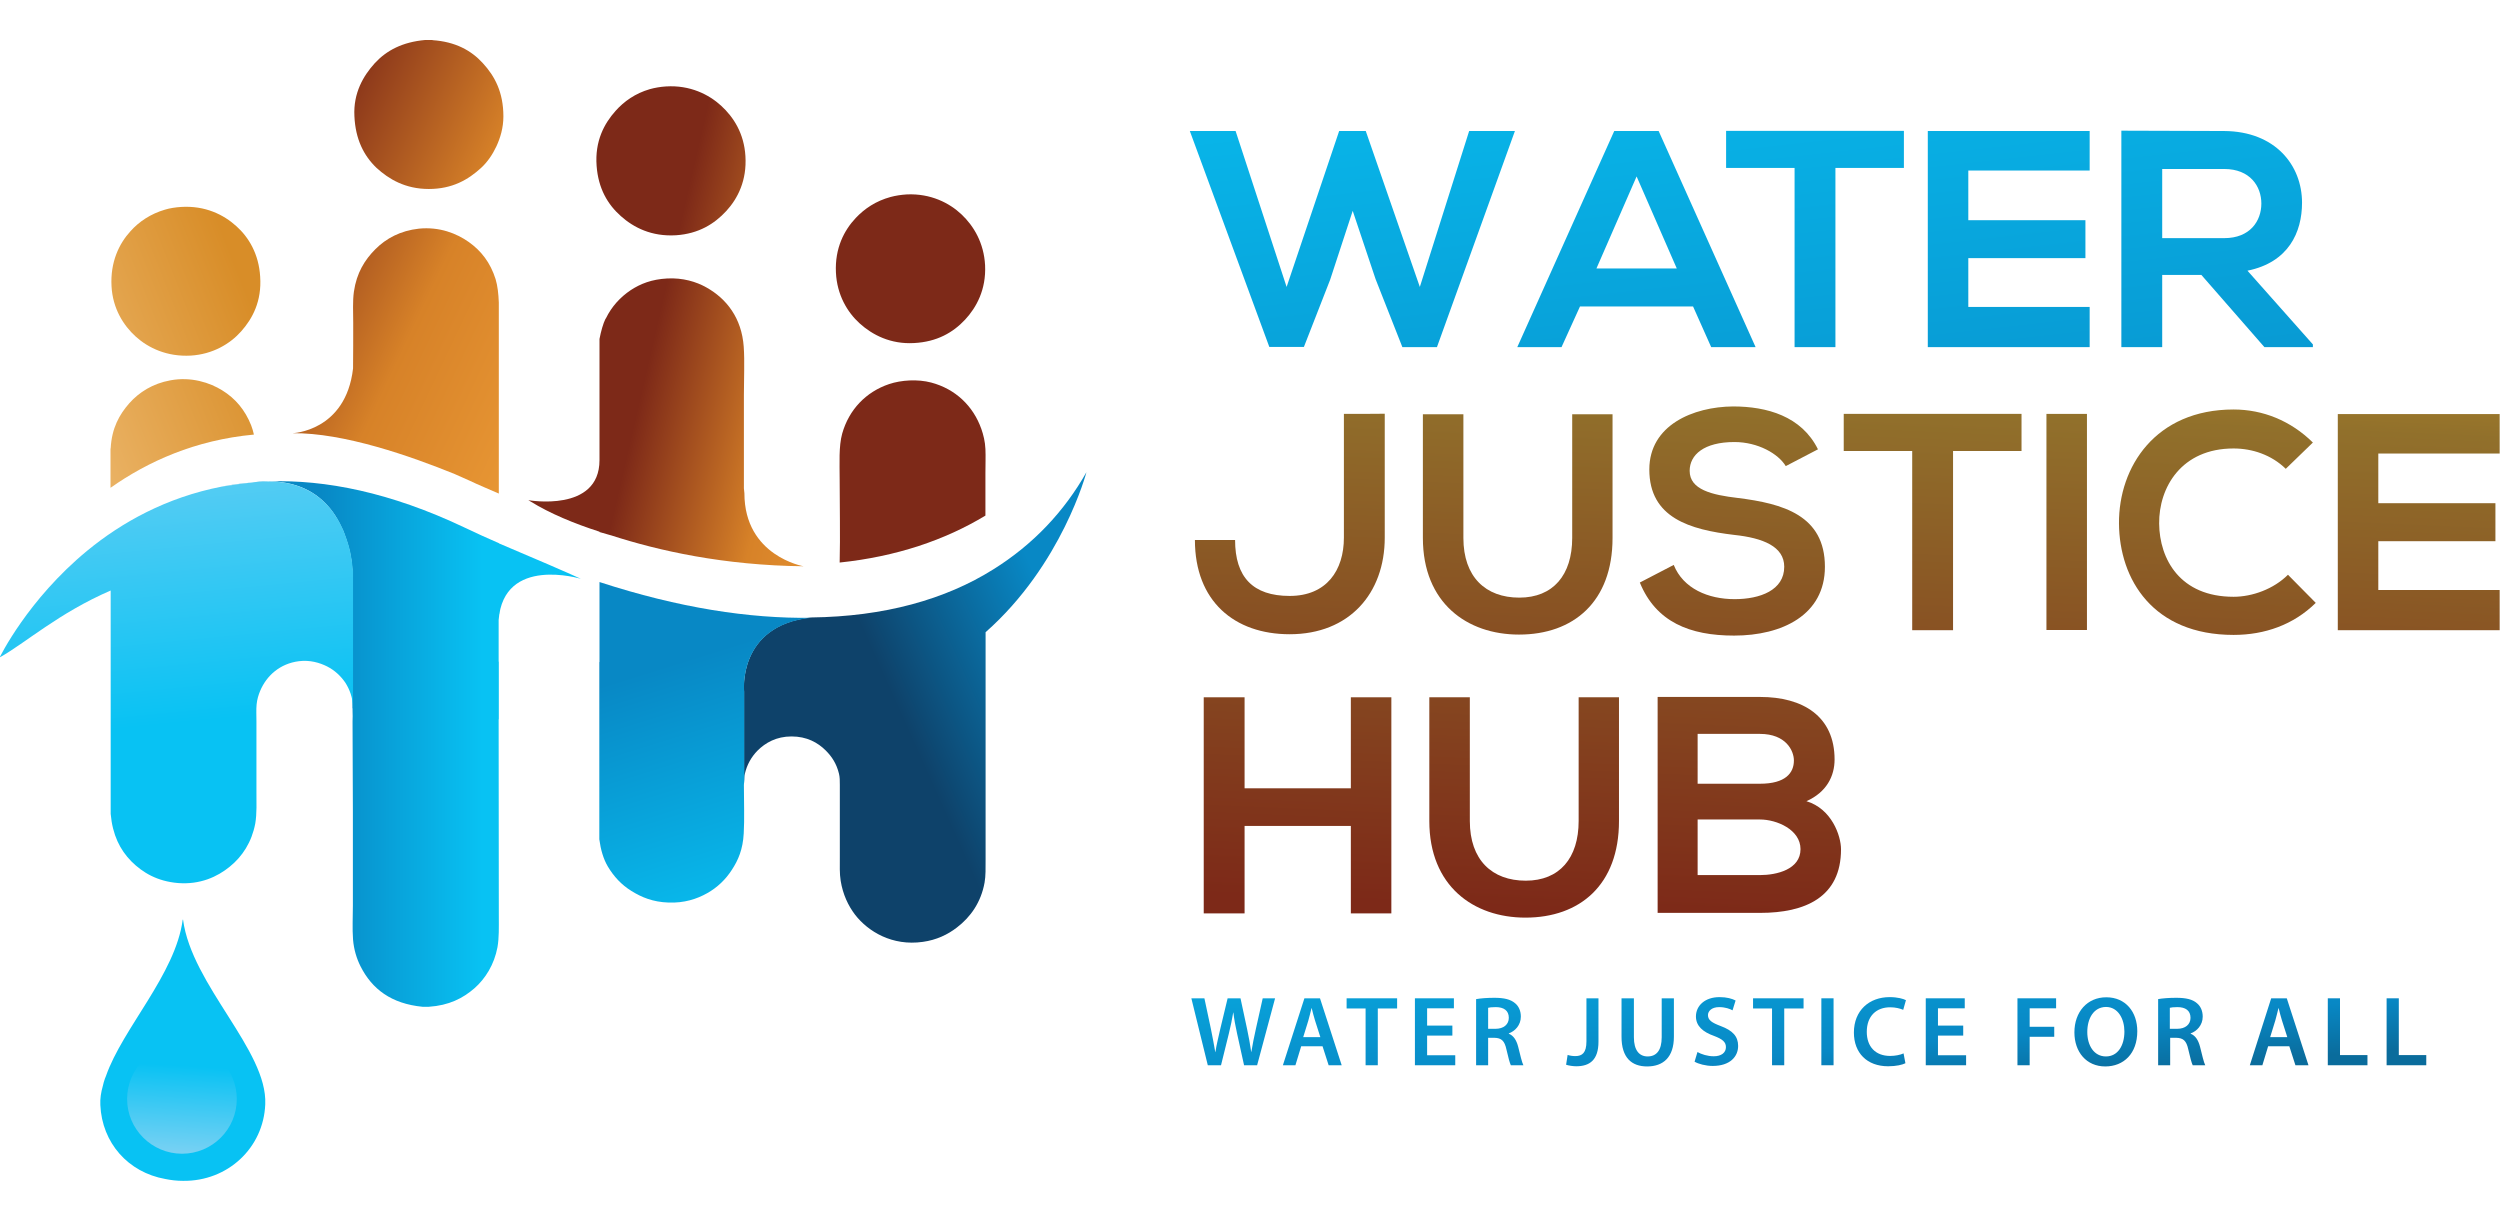 <svg width="1475" height="725" viewBox="0 0 1475 725" fill="none" xmlns="http://www.w3.org/2000/svg">
<g clip-path="url(#clip0_2123_391)">
<path fill-rule="evenodd" clip-rule="evenodd" d="M112.6 209.8C125.5 209 135.7 202.9 142.2 195.6C149 188 154.5 177.7 153.5 163.2C152.7 149.9 146.8 140 139.4 133.4C132 126.7 121.1 121.2 106.8 122.1C103.7 122.3 100.2 122.8 97.3 123.7C88.8 126.2 82 130.8 77 136.4C70.3 143.7 65 154.6 65.8 168.9C66.5 182 72.8 192 80.1 198.6C87.5 205.3 98.6 210.6 112.6 209.8Z" fill="url(#paint0_linear_2123_391)"/>
<path fill-rule="evenodd" clip-rule="evenodd" d="M567.3 126.5C560.1 119.7 549.1 114.1 535.1 114.7C531.8 114.9 528.5 115.4 525.5 116.2C516.7 118.6 510.1 123.1 504.9 128.6C498.1 135.8 492.5 146.4 493.2 160.8C493.8 173.9 499.9 184.2 507.2 190.8C514.7 197.6 525.5 203.2 539.3 202.4C552.8 201.7 562.3 196.2 569.4 188.6C576.1 181.4 581.9 170.8 581.2 156.5C580.5 143.3 574.5 133.3 567.3 126.5Z" fill="url(#paint1_linear_2123_391)"/>
<path fill-rule="evenodd" clip-rule="evenodd" d="M495.4 331.9C528.9 328.4 557.6 318.6 581.4 304.2V279.2C581.4 274.2 581.6 269.4 581.4 264.9C581.2 260.5 580.2 256.5 579 253.1C574.2 239.5 563.7 229.5 549.4 225.7C541.4 223.6 531.8 224.2 524.6 226.6C510.9 231.2 500.9 241.7 496.9 255.8C494.8 263.4 495.4 273.3 495.4 282.8C495.4 299.6 495.8 315.5 495.4 331.9Z" fill="url(#paint2_linear_2123_391)"/>
<path fill-rule="evenodd" clip-rule="evenodd" d="M148.2 251C144.6 241.9 138.9 235.1 131.1 230.3C123.9 225.8 112.8 222.1 100.5 224.4C90.1 226.3 82.1 231.4 76.3 237.9C70.5 244.5 65.9 252.5 65.3 264.6H65.2V287.8C87.2 272.3 115.2 259.6 149.8 256.4C149.4 254.6 148.9 252.8 148.2 251Z" fill="url(#paint3_linear_2123_391)"/>
<path d="M108 542.6H107.8C103.6 574.8 72.3 606.7 62.5 634.9C62.3 635.4 62.1 635.9 61.9 636.4C61.4 637.8 61 639.2 60.7 640.6C59.6 644.4 59 648.2 59.2 652C60.2 674.3 75.6 691.7 97.5 695.6C100.9 696.3 104.4 696.7 107.9 696.7H108.1C134.3 697 155.5 677.3 156.5 651.5C157.9 619.7 113.1 581.3 108 542.6Z" fill="url(#paint4_linear_2123_391)"/>
<path d="M294.5 331.4C294.5 331.4 294.4 331.4 294.4 331.3V362.3H294.5V331.4Z" fill="url(#paint5_linear_2123_391)"/>
<path d="M439.4 456.8C440.7 451 443.4 446.5 446.9 442.9C451.6 438.2 458.1 434.5 467 434.5C476 434.5 482.5 438.1 487.2 442.8C490.9 446.5 493.6 450.7 495 456.5C495.5 458.5 495.5 460.6 495.5 463.1V467.2C495.9 464.6 496.2 462 496.3 459.8C496.1 462 495.8 464.6 495.5 467.2V505.9C495.5 510.7 495.3 515.4 496 519.7C497.3 527.7 500.4 534.3 504.5 539.7C512.2 549.6 526.4 558.3 544.5 555.7C552.5 554.6 559.2 551.4 564.6 547.2C572.6 541.1 578.8 532.4 580.9 520.7C581.6 516.8 581.5 512.1 581.5 507V373C626.7 333.1 641 278.6 641 278.6C627.9 301.8 609.5 321.3 586.1 335.9C557.8 353.7 521.7 363.8 478.6 364.3C434.9 369 439 408 439 408V461.1C439 460.8 439.1 460.4 439.1 460.1C439.2 459.1 439.1 457.9 439.4 456.8Z" fill="url(#paint6_linear_2123_391)"/>
<path d="M148.7 284.7C142.5 285.2 136.5 286 130.7 287.1C136.8 286.1 142.8 285.3 148.7 284.7Z" fill="url(#paint7_linear_2123_391)"/>
<path d="M148.7 284.7C152.1 284.4 155.5 284.2 159 284C156.4 284 153.6 284.1 150.7 284.4C150.1 284.5 149.4 284.6 148.7 284.7Z" fill="url(#paint8_linear_2123_391)"/>
<path d="M294.4 320.6V320.5C287.7 317.6 281.1 314.6 274.2 311.3C230 290.3 191.8 283 159 284C177.6 284.2 189.1 292.2 196.2 301.9C197.4 303.5 198.4 305.1 199.3 306.8C199.8 307.7 200.3 308.5 200.7 309.4C201.2 310.4 201.7 311.5 202.2 312.5C202.6 313.4 203 314.3 203.3 315.3C203.7 316.3 204 317.2 204.3 318.1C204.6 319 204.9 320 205.2 320.9C205.5 321.8 205.7 322.6 205.9 323.4C206.1 324.3 206.3 325.1 206.5 325.9C206.7 326.7 206.8 327.4 206.9 328.1C207 328.8 207.2 329.6 207.3 330.3C207.4 330.9 207.5 331.5 207.5 332C207.6 332.6 207.7 333.2 207.7 333.7C207.8 334.3 207.8 334.7 207.8 335.1C207.8 335.3 207.9 335.7 207.9 335.9C207.9 336.4 207.9 336.7 207.9 336.7V337.5V417.6C207.9 417.8 208 418 208 418.2C208 418.6 208 419.1 208 419.5C208.1 421.5 208.1 423.6 208 425.6C208 443.1 208.2 460.8 208.2 478.5V534.3C208.2 541.1 207.8 547.9 208.3 554.4C208.8 560.3 210.4 565.5 212.7 570.1C219.5 583.6 230.9 592.2 249.3 594H253C264.9 593.2 273.1 589 279.9 583.1C286.3 577.5 291.6 569.1 293.5 558.9C294.5 553.3 294.3 547.1 294.3 540.8C294.3 487.2 294.2 478.2 294.2 424.4H294.3V390.4H294.2V365.8C297.1 327.6 342.7 341.5 342.7 341.5C335.4 338.1 315 329.3 294.4 320.6Z" fill="url(#paint9_linear_2123_391)"/>
<path d="M398.9 138.8C412.2 137.9 421.5 132.1 428.5 124.5C435.4 117 440.7 106.3 439.8 92.1C439 78.7 432.8 69.1 425.5 62.4C418.3 55.8 407.2 50.1 392.9 51C389.7 51.2 386.2 51.8 383.4 52.6C374.8 55.1 368.2 59.8 363.2 65.4C356.5 72.9 350.9 83.2 352 97.9C353 111.2 358.5 120.6 366.3 127.5C373.8 134.2 384.4 139.7 398.9 138.8Z" fill="url(#paint10_linear_2123_391)"/>
<path d="M478.6 364.5C442.1 365 400.6 358.7 353.7 343.4V390.6H353.6V495.2C354.4 501.3 356 506.8 358.6 511.2C362.1 517.1 366.7 522.1 372.6 525.7C378.5 529.4 385.3 532.2 394.3 532.5C403.6 532.9 411.2 530.4 417.2 527C423.3 523.6 428.2 518.8 431.8 513.2C435.6 507.4 438.3 501.1 438.8 491.7C439.3 482.9 438.9 473.6 438.9 463.3C438.9 462.5 439 461.9 439.1 461.3V408.2C439 408.1 435 369.1 478.6 364.5Z" fill="url(#paint11_linear_2123_391)"/>
<path d="M312.9 295.8C324.5 303 338.8 308.9 353.7 313.7V313.9C355.7 314.5 357.6 315 359.6 315.6C360 315.7 360.3 315.8 360.7 315.9C388.5 324.9 427 333.6 474.1 334.1C474.1 334.1 439.2 328.1 439.2 291C439.2 289.9 438.9 289.2 438.9 288.1V233C438.9 223 439.4 213.3 438.8 204.6C437.6 187.6 428.6 176.2 416.8 169.6C410.8 166.2 402.8 163.8 393.6 164.3C384.5 164.8 377.9 167.4 372.1 171.2C366 175.3 360.9 180.8 357.5 187.8C357.4 187.9 357.3 188 357.2 188.2C355.9 190.8 354.6 195.3 353.7 200V271.5C353.7 302.6 311.7 295.1 311.7 295.1C311.7 295.1 312.2 295.4 312.9 295.8Z" fill="url(#paint12_linear_2123_391)"/>
<path d="M253 111.5C266.9 111.5 276.3 106 283.9 99C287.6 95.6 290.6 91.2 292.9 86.3C295.2 81.3 297 75.4 297 68.7C297 54.4 291.9 44.9 284.9 37.3C278 29.7 268.6 24.6 255.2 23.7V23.6H250.8C237.5 24.8 228.1 29.7 221.1 37.3C214.4 44.7 208.4 54.8 209.1 68.5C209.7 82.1 214.6 91.8 222.1 99C229.4 105.7 239.1 111.5 253 111.5Z" fill="url(#paint13_linear_2123_391)"/>
<path d="M276.6 142.8C269.4 137.7 259.3 133.7 247.2 134.9C236.2 136.1 227.8 140.7 221.5 147C215.2 153.3 210.4 161 208.8 172.1C208 177.9 208.4 184.1 208.4 190.6C208.4 199.4 208.4 208.5 208.3 217.4C204 254.6 172.5 255.6 172.5 255.6C202.7 255.2 242.5 269.2 268.3 279.7C271 280.9 273.6 282 276.4 283.3C282.5 286.2 288.4 288.6 294.3 291.2V178.5C294.1 173.4 293.6 168.7 292.4 164.7C289.3 154.9 283.9 148 276.6 142.8Z" fill="url(#paint14_linear_2123_391)"/>
<path d="M208.1 335.9C208.1 335.7 208.1 335.4 208 335.1C208 334.7 207.9 334.3 207.9 333.7C207.8 333.2 207.8 332.6 207.7 332C207.6 331.4 207.6 330.9 207.5 330.3C207.4 329.6 207.3 328.9 207.1 328.1C207 327.4 206.8 326.7 206.7 325.9C206.5 325.1 206.3 324.2 206.1 323.4C205.9 322.6 205.7 321.7 205.4 320.9C205.1 320 204.8 319.1 204.5 318.1C204.2 317.2 203.8 316.2 203.5 315.3C203.1 314.4 202.8 313.5 202.4 312.5C201.9 311.5 201.4 310.4 200.9 309.4C200.5 308.5 200 307.7 199.5 306.8C199.2 306.4 199.1 305.9 198.8 305.5C198.8 305.5 198.7 305.5 198.7 305.6C197.9 304.4 197.3 303.2 196.4 302C188.2 290.9 174.4 282.1 150.9 284.4C144.4 285.1 137.7 286 130.8 287.1C98 293.5 71.7 308.3 51.6 324.8C16.2 353.9 -0.2 387.9 -0.2 387.9C15 379.4 34.6 361.7 65.3 348.4V480.2C66.4 492.6 70.8 501.4 77.5 508.2C84.2 514.9 92.9 520 105.1 521C118.1 522 128.3 517.3 135.6 511.3C143 505.3 148.5 496.9 150.6 485.9C151.6 480.1 151.3 473.3 151.3 466.4V425.6C151.3 422 151.1 418.7 151.4 415.6C151.7 412.6 152.5 410 153.5 407.6C157.3 398.6 165.2 391.5 176.4 390.1C182.9 389.3 188.6 391 193 393.2C197.5 395.5 201 398.8 203.7 402.7C206.2 406.6 208.1 411.4 208.3 417.2C208 411 207.2 405.3 206.2 399.8C207.2 405.2 208 411 208.3 417.2C208.3 417.2 208.3 417.4 208.3 417.5V337.4V336.6C208.1 336.7 208.1 336.4 208.1 335.9Z" fill="url(#paint15_linear_2123_391)"/>
<path d="M847.8 204.8H827.4L811.6 164.7L798.1 124.4L784.8 165L769.3 204.7H748.9L702 77.3H729L759.1 169.3L790.1 77.3H805.8L837.7 169.3L866.8 77.3H893.8L847.8 204.8Z" fill="url(#paint16_linear_2123_391)"/>
<path d="M998.9 180.8H932.2L921.3 204.8H895.2L952.4 77.3H978.6L1035.8 204.8H1009.6L998.9 180.8ZM965.6 104.1L941.9 158.4H989.3L965.6 104.1Z" fill="url(#paint17_linear_2123_391)"/>
<path d="M1058.8 99.1H1018.4V77.2C1055.2 77.2 1086.3 77.2 1123.3 77.2V99.1H1082.9V204.8H1058.8V99.1Z" fill="url(#paint18_linear_2123_391)"/>
<path d="M1232.9 204.8H1137.4C1137.4 162.4 1137.4 119.7 1137.4 77.3H1232.9V100.6H1161.3V129.9H1230.4V152.3H1161.3V181.1H1232.9V204.8Z" fill="url(#paint19_linear_2123_391)"/>
<path d="M1364.6 204.8H1336L1298.8 162.2H1275.7V204.8H1251.6V77.1C1271.8 77.1 1292.1 77.3 1312.3 77.3C1342.4 77.5 1358.2 97.5 1358.2 119.6C1358.2 137.1 1350.2 154.8 1326 159.7L1364.6 203.2V204.8ZM1275.7 99.7V140.5H1312.3C1327.6 140.5 1334.2 130.3 1334.2 120.1C1334.2 109.9 1327.5 99.7 1312.3 99.7H1275.7Z" fill="url(#paint20_linear_2123_391)"/>
<path d="M951.4 244.4V317.4C951.4 355.1 928.3 374.4 896.2 374.4C865.6 374.4 839.5 355.8 839.5 317.4V244.4H863.4V317.4C863.4 340.4 876.5 352.6 896.4 352.6C916.3 352.6 927.6 339.3 927.6 317.4V244.4H951.4Z" fill="url(#paint21_linear_2123_391)"/>
<path d="M1053.6 275C1049.2 267.7 1037.2 260.8 1023.3 260.8C1005.4 260.8 996.9 268.3 996.9 277.8C996.9 288.9 1010 292 1025.3 293.8C1051.9 297.1 1076.7 304 1076.7 334.4C1076.7 362.8 1051.5 375 1023.1 375C997 375 977 367 967.5 343.7L987.5 333.3C993.1 347.3 1007.9 353.5 1023.4 353.5C1038.5 353.5 1052.7 348.2 1052.7 334.4C1052.7 322.4 1040.1 317.4 1023.2 315.6C997.1 312.5 973.1 305.6 973.1 277C973.1 250.8 999 240 1022.5 239.8C1042.4 239.8 1062.9 245.5 1072.6 265.1L1053.6 275Z" fill="url(#paint22_linear_2123_391)"/>
<path d="M1128.2 266.1H1087.8V244.2C1124.6 244.2 1155.8 244.2 1192.7 244.2V266.1H1152.3V371.8H1128.2V266.1Z" fill="url(#paint23_linear_2123_391)"/>
<path d="M1207.4 371.8V244.2H1231.3V371.7H1207.4V371.8Z" fill="url(#paint24_linear_2123_391)"/>
<path d="M1366.3 355.7C1353.2 368.6 1336.2 374.6 1317.8 374.6C1270.4 374.6 1250.4 342 1250.2 308.8C1250 275.5 1271.7 241.6 1317.8 241.6C1335.1 241.6 1351.5 248.2 1364.6 261.1L1348.6 276.6C1340.2 268.4 1328.9 264.6 1317.8 264.6C1287 264.6 1273.7 287.6 1273.9 308.9C1274.1 330 1286.3 352.1 1317.8 352.1C1328.9 352.1 1341.5 347.5 1349.9 339.1L1366.3 355.7Z" fill="url(#paint25_linear_2123_391)"/>
<path d="M1474.8 371.8H1379.3C1379.3 329.4 1379.3 286.7 1379.3 244.3H1474.8V267.6H1403.2V296.9H1472.3V319.3H1403.2V348.1H1474.8V371.8Z" fill="url(#paint26_linear_2123_391)"/>
<path d="M797 538.9V487.3H734.3V538.9H710.2V411.4H734.3V465.1H797V411.4H820.9V538.9H797Z" fill="url(#paint27_linear_2123_391)"/>
<path d="M955.2 411.4V484.4C955.2 522.1 932.1 541.4 900 541.4C869.4 541.4 843.3 522.8 843.3 484.4V411.4H867.2V484.4C867.2 507.4 880.3 519.6 900.2 519.6C920.1 519.6 931.4 506.3 931.4 484.4V411.4H955.2Z" fill="url(#paint28_linear_2123_391)"/>
<path d="M1082.4 448.1C1082.4 457.9 1077.7 467.4 1065.8 472.7C1080.7 477.2 1086.2 493.1 1086.2 501.1C1086.2 529.5 1064.9 538.6 1038.5 538.6C1018.3 538.6 998.2 538.6 978 538.6V411.2C998 411.2 1018.3 411.2 1038.5 411.2C1063.6 411.2 1082.4 422.5 1082.4 448.1ZM1001.6 462.4H1038.4C1053.5 462.4 1058.4 456 1058.4 448.7C1058.4 442.9 1053.7 433 1038.4 433H1001.6V462.4ZM1001.6 516.3H1038.4C1048.2 516.3 1062.3 513 1062.3 501C1062.3 489.5 1048.3 483.5 1038.4 483.5H1001.6V516.3Z" fill="url(#paint29_linear_2123_391)"/>
<path d="M792.9 244.2V266.6V317.2C792.9 336.5 782.7 351.6 760.9 351.6C739.2 351.6 728.7 340.5 728.7 318.6H705C705 354.7 728.3 374.2 760.9 374.2C796.1 374.2 817 350.1 817 317.2V244.1C808.9 244.2 800.9 244.2 792.9 244.2Z" fill="url(#paint30_linear_2123_391)"/>
<path d="M712.6 628.5L702.9 589H710.6L714.4 606.9C715.4 611.7 716.3 616.7 717 620.7H717.1C717.7 616.5 718.9 611.9 720 606.9L724.3 589H731.9L735.8 607.2C736.8 611.9 737.6 616.3 738.2 620.6H738.3C739 616.3 739.9 611.8 741 606.9L745 589H752.3L741.7 628.5H734L729.9 609.9C728.9 605.4 728.2 601.6 727.7 597.4H727.6C726.9 601.6 726.1 605.4 725 609.9L720.4 628.5H712.6Z" fill="url(#paint31_linear_2123_391)"/>
<path d="M767.7 617.3L764.3 628.5H756.9L769.6 589H778.8L791.6 628.5H783.9L780.3 617.3H767.7ZM779 611.9L775.9 602.2C775.1 599.8 774.5 597.1 773.9 594.8H773.8C773.2 597.1 772.6 599.8 771.9 602.2L768.9 611.9H779Z" fill="url(#paint32_linear_2123_391)"/>
<path d="M805.7 595H794.5V589H824.3V595H812.9V628.5H805.7V595Z" fill="url(#paint33_linear_2123_391)"/>
<path d="M856.9 611H842V622.6H858.6V628.5H834.8V589H857.8V594.9H842V605.1H856.9V611Z" fill="url(#paint34_linear_2123_391)"/>
<path d="M870.8 589.5C873.5 589 877.5 588.7 881.7 588.7C887.4 588.7 891.2 589.6 893.9 591.9C896.1 593.7 897.3 596.5 897.3 599.8C897.3 604.9 893.8 608.4 890.2 609.7V609.9C893 611 894.7 613.7 895.7 617.5C896.9 622.4 898 627 898.8 628.5H891.4C890.8 627.3 889.9 624.1 888.8 619.2C887.7 614 885.8 612.4 881.7 612.3H878V628.5H870.9V589.5H870.8ZM878 607H882.3C887.2 607 890.2 604.4 890.2 600.5C890.2 596.2 887.2 594.2 882.5 594.2C880.2 594.2 878.7 594.4 878 594.6V607Z" fill="url(#paint35_linear_2123_391)"/>
<path d="M935.9 589H943.1V614.6C943.1 625.5 937.8 629.1 930 629.1C928 629.1 925.5 628.7 924 628.2L924.9 622.4C926.1 622.8 927.7 623.1 929.4 623.1C933.5 623.1 936 621.2 936 614.4V589H935.9Z" fill="url(#paint36_linear_2123_391)"/>
<path d="M964 589V612C964 619.7 967.2 623.3 972.1 623.3C977.3 623.3 980.4 619.7 980.4 612V589H987.6V611.6C987.6 623.8 981.3 629.2 971.8 629.2C962.7 629.2 956.7 624.1 956.7 611.7V589H964Z" fill="url(#paint37_linear_2123_391)"/>
<path d="M1001.5 620.7C1003.8 622 1007.4 623.2 1011.1 623.2C1015.7 623.2 1018.3 621 1018.3 617.8C1018.3 614.8 1016.3 613.1 1011.3 611.2C1004.8 608.9 1000.6 605.4 1000.6 599.7C1000.6 593.3 1006 588.3 1014.5 588.3C1018.8 588.3 1021.9 589.2 1024 590.3L1022.2 596.1C1020.8 595.3 1018 594.2 1014.3 594.2C1009.7 594.2 1007.7 596.7 1007.7 598.9C1007.7 601.9 1010 603.4 1015.3 605.4C1022.2 608 1025.5 611.4 1025.5 617.1C1025.5 623.4 1020.7 628.9 1010.5 628.9C1006.3 628.9 1002 627.7 999.8 626.4L1001.5 620.7Z" fill="url(#paint38_linear_2123_391)"/>
<path d="M1045.5 595H1034.3V589H1064.1V595H1052.7V628.5H1045.5V595Z" fill="url(#paint39_linear_2123_391)"/>
<path d="M1081.8 589V628.5H1074.6V589H1081.8Z" fill="url(#paint40_linear_2123_391)"/>
<path d="M1124.2 627.3C1122.5 628.2 1118.8 629.1 1114 629.1C1101.5 629.1 1093.8 621.2 1093.8 609.2C1093.8 596.2 1102.8 588.3 1114.9 588.3C1119.6 588.3 1123 589.3 1124.5 590.1L1122.9 595.8C1121 595 1118.4 594.3 1115.2 594.3C1107.2 594.3 1101.4 599.3 1101.4 608.8C1101.4 617.5 1106.5 623 1115.2 623C1118.1 623 1121.2 622.4 1123.1 621.5L1124.2 627.3Z" fill="url(#paint41_linear_2123_391)"/>
<path d="M1158.3 611H1143.4V622.6H1160V628.5H1136.2V589H1159.2V594.9H1143.4V605.1H1158.3V611Z" fill="url(#paint42_linear_2123_391)"/>
<path d="M1190.3 589H1213.1V594.9H1197.5V605.8H1212V611.7H1197.5V628.5H1190.3V589Z" fill="url(#paint43_linear_2123_391)"/>
<path d="M1261 608.4C1261 621.6 1253 629.2 1242.1 629.2C1231 629.2 1223.9 620.7 1223.9 609.1C1223.9 597 1231.5 588.4 1242.7 588.4C1254.2 588.4 1261 597.1 1261 608.4ZM1231.5 608.9C1231.5 616.9 1235.5 623.3 1242.5 623.3C1249.5 623.3 1253.4 616.9 1253.4 608.6C1253.4 601.2 1249.7 594.1 1242.5 594.1C1235.3 594.2 1231.5 600.8 1231.5 608.9Z" fill="url(#paint44_linear_2123_391)"/>
<path d="M1273.1 589.5C1275.8 589 1279.8 588.7 1284 588.7C1289.7 588.7 1293.6 589.6 1296.2 591.9C1298.4 593.7 1299.6 596.5 1299.6 599.8C1299.6 604.9 1296.1 608.4 1292.5 609.7V609.9C1295.3 611 1297 613.7 1298 617.5C1299.2 622.4 1300.3 627 1301.1 628.5H1293.7C1293.1 627.3 1292.2 624.1 1291.1 619.2C1290 614 1288.1 612.4 1284 612.3H1280.4V628.5H1273.3V589.5H1273.1ZM1280.2 607H1284.5C1289.4 607 1292.4 604.4 1292.4 600.5C1292.4 596.2 1289.4 594.2 1284.7 594.2C1282.4 594.2 1280.9 594.4 1280.2 594.6V607Z" fill="url(#paint45_linear_2123_391)"/>
<path d="M1338.2 617.3L1334.8 628.5H1327.4L1340 589H1349.2L1362 628.5H1354.3L1350.7 617.3H1338.2ZM1349.5 611.9L1346.4 602.2C1345.6 599.8 1345 597.1 1344.4 594.8H1344.3C1343.7 597.1 1343.1 599.8 1342.4 602.2L1339.4 611.9H1349.5Z" fill="url(#paint46_linear_2123_391)"/>
<path d="M1373.4 589H1380.6V622.5H1396.8V628.5H1373.4V589Z" fill="url(#paint47_linear_2123_391)"/>
<path d="M1408.1 589H1415.3V622.5H1431.5V628.5H1408.1V589Z" fill="url(#paint48_linear_2123_391)"/>
<path d="M139.7 648.4C139.7 666.3 125.2 680.7 107.4 680.7C89.6 680.7 75 666.2 75 648.4C75 630.6 89.5 616.1 107.3 616.1C125.1 616.1 139.7 630.5 139.7 648.4Z" fill="url(#paint49_linear_2123_391)"/>
</g>
<defs>
<linearGradient id="paint0_linear_2123_391" x1="-101.431" y1="249.412" x2="138.569" y2="154.412" gradientUnits="userSpaceOnUse">
<stop stop-color="#FFDEAB"/>
<stop offset="1" stop-color="#D88D28"/>
</linearGradient>
<linearGradient id="paint1_linear_2123_391" x1="-221.345" y1="555.779" x2="308.655" y2="278.278" gradientUnits="userSpaceOnUse">
<stop stop-color="#FBAE42"/>
<stop offset="0.628" stop-color="#D78228"/>
<stop offset="0.983" stop-color="#7D2918"/>
</linearGradient>
<linearGradient id="paint2_linear_2123_391" x1="-174.101" y1="646.011" x2="355.899" y2="368.51" gradientUnits="userSpaceOnUse">
<stop stop-color="#FBAE42"/>
<stop offset="0.628" stop-color="#D78228"/>
<stop offset="0.983" stop-color="#7D2918"/>
</linearGradient>
<linearGradient id="paint3_linear_2123_391" x1="-73.949" y1="318.842" x2="166.052" y2="223.842" gradientUnits="userSpaceOnUse">
<stop stop-color="#FFDEAB"/>
<stop offset="1" stop-color="#D88D28"/>
</linearGradient>
<linearGradient id="paint4_linear_2123_391" x1="55.481" y1="112.782" x2="86.231" y2="428.532" gradientUnits="userSpaceOnUse">
<stop stop-color="#B5D9F3"/>
<stop offset="1" stop-color="#08C2F3"/>
</linearGradient>
<linearGradient id="paint5_linear_2123_391" x1="129.049" y1="29.032" x2="225.042" y2="213.531" gradientUnits="userSpaceOnUse">
<stop stop-color="#B5D9F3"/>
<stop offset="1" stop-color="#08C2F3"/>
</linearGradient>
<linearGradient id="paint6_linear_2123_391" x1="637.073" y1="398.214" x2="540.406" y2="441.547" gradientUnits="userSpaceOnUse">
<stop stop-color="#0888C5"/>
<stop offset="1" stop-color="#0E426A"/>
</linearGradient>
<linearGradient id="paint7_linear_2123_391" x1="103.212" y1="82.585" x2="173.663" y2="475.309" gradientUnits="userSpaceOnUse">
<stop stop-color="#08C2F3"/>
<stop offset="0.809" stop-color="#0888C5"/>
<stop offset="0.972" stop-color="#0A6C9C"/>
</linearGradient>
<linearGradient id="paint8_linear_2123_391" x1="117.155" y1="79.839" x2="187.688" y2="473.02" gradientUnits="userSpaceOnUse">
<stop stop-color="#08C2F3"/>
<stop offset="0.809" stop-color="#0888C5"/>
<stop offset="0.972" stop-color="#0A6C9C"/>
</linearGradient>
<linearGradient id="paint9_linear_2123_391" x1="284.488" y1="439.007" x2="166.988" y2="439.007" gradientUnits="userSpaceOnUse">
<stop stop-color="#08C2F3"/>
<stop offset="0.809" stop-color="#0888C5"/>
</linearGradient>
<linearGradient id="paint10_linear_2123_391" x1="632.771" y1="149.604" x2="405.271" y2="97.104" gradientUnits="userSpaceOnUse">
<stop stop-color="#FBAE42"/>
<stop offset="0.628" stop-color="#D78228"/>
<stop offset="0.983" stop-color="#7D2918"/>
</linearGradient>
<linearGradient id="paint11_linear_2123_391" x1="453.587" y1="551.106" x2="391.087" y2="351.105" gradientUnits="userSpaceOnUse">
<stop stop-color="#08C2F3"/>
<stop offset="0.809" stop-color="#0888C5"/>
</linearGradient>
<linearGradient id="paint12_linear_2123_391" x1="600.072" y1="291.302" x2="372.572" y2="238.802" gradientUnits="userSpaceOnUse">
<stop stop-color="#FBAE42"/>
<stop offset="0.628" stop-color="#D78228"/>
<stop offset="0.983" stop-color="#7D2918"/>
</linearGradient>
<linearGradient id="paint13_linear_2123_391" x1="470.361" y1="170.312" x2="190.361" y2="37.812" gradientUnits="userSpaceOnUse">
<stop stop-color="#FBAE42"/>
<stop offset="0.628" stop-color="#D78228"/>
<stop offset="0.983" stop-color="#7D2918"/>
</linearGradient>
<linearGradient id="paint14_linear_2123_391" x1="414.394" y1="288.584" x2="134.393" y2="156.083" gradientUnits="userSpaceOnUse">
<stop stop-color="#FBAE42"/>
<stop offset="0.628" stop-color="#D78228"/>
<stop offset="0.983" stop-color="#7D2918"/>
</linearGradient>
<linearGradient id="paint15_linear_2123_391" x1="79.426" y1="110.449" x2="110.176" y2="426.201" gradientUnits="userSpaceOnUse">
<stop stop-color="#B5D9F3"/>
<stop offset="1" stop-color="#08C2F3"/>
</linearGradient>
<linearGradient id="paint16_linear_2123_391" x1="785.548" y1="-33.639" x2="845.548" y2="506.36" gradientUnits="userSpaceOnUse">
<stop stop-color="#08C2F3"/>
<stop offset="0.809" stop-color="#0888C5"/>
<stop offset="0.972" stop-color="#0A6C9C"/>
</linearGradient>
<linearGradient id="paint17_linear_2123_391" x1="937.209" y1="-50.491" x2="997.209" y2="489.509" gradientUnits="userSpaceOnUse">
<stop stop-color="#08C2F3"/>
<stop offset="0.809" stop-color="#0888C5"/>
<stop offset="0.972" stop-color="#0A6C9C"/>
</linearGradient>
<linearGradient id="paint18_linear_2123_391" x1="1054.01" y1="-63.468" x2="1114.01" y2="476.532" gradientUnits="userSpaceOnUse">
<stop stop-color="#08C2F3"/>
<stop offset="0.809" stop-color="#0888C5"/>
<stop offset="0.972" stop-color="#0A6C9C"/>
</linearGradient>
<linearGradient id="paint19_linear_2123_391" x1="1161.16" y1="-75.374" x2="1221.16" y2="464.625" gradientUnits="userSpaceOnUse">
<stop stop-color="#08C2F3"/>
<stop offset="0.809" stop-color="#0888C5"/>
<stop offset="0.972" stop-color="#0A6C9C"/>
</linearGradient>
<linearGradient id="paint20_linear_2123_391" x1="1277.27" y1="-88.276" x2="1337.27" y2="451.724" gradientUnits="userSpaceOnUse">
<stop stop-color="#08C2F3"/>
<stop offset="0.809" stop-color="#0888C5"/>
<stop offset="0.972" stop-color="#0A6C9C"/>
</linearGradient>
<linearGradient id="paint21_linear_2123_391" x1="904.12" y1="83.161" x2="884.12" y2="543.161" gradientUnits="userSpaceOnUse">
<stop offset="0.007" stop-color="#DBA627"/>
<stop offset="0.327" stop-color="#91702B"/>
<stop offset="0.983" stop-color="#7D2918"/>
</linearGradient>
<linearGradient id="paint22_linear_2123_391" x1="1033.04" y1="88.767" x2="1013.04" y2="548.768" gradientUnits="userSpaceOnUse">
<stop offset="0.007" stop-color="#DBA627"/>
<stop offset="0.327" stop-color="#91702B"/>
<stop offset="0.983" stop-color="#7D2918"/>
</linearGradient>
<linearGradient id="paint23_linear_2123_391" x1="1147.25" y1="93.732" x2="1127.25" y2="553.732" gradientUnits="userSpaceOnUse">
<stop offset="0.007" stop-color="#DBA627"/>
<stop offset="0.327" stop-color="#91702B"/>
<stop offset="0.983" stop-color="#7D2918"/>
</linearGradient>
<linearGradient id="paint24_linear_2123_391" x1="1228.51" y1="97.264" x2="1208.51" y2="557.265" gradientUnits="userSpaceOnUse">
<stop offset="0.007" stop-color="#DBA627"/>
<stop offset="0.327" stop-color="#91702B"/>
<stop offset="0.983" stop-color="#7D2918"/>
</linearGradient>
<linearGradient id="paint25_linear_2123_391" x1="1318.26" y1="101.167" x2="1298.26" y2="561.168" gradientUnits="userSpaceOnUse">
<stop offset="0.007" stop-color="#DBA627"/>
<stop offset="0.327" stop-color="#91702B"/>
<stop offset="0.983" stop-color="#7D2918"/>
</linearGradient>
<linearGradient id="paint26_linear_2123_391" x1="1435.83" y1="106.279" x2="1415.83" y2="566.279" gradientUnits="userSpaceOnUse">
<stop offset="0.007" stop-color="#DBA627"/>
<stop offset="0.327" stop-color="#91702B"/>
<stop offset="0.983" stop-color="#7D2918"/>
</linearGradient>
<linearGradient id="paint27_linear_2123_391" x1="782.799" y1="77.885" x2="762.798" y2="537.886" gradientUnits="userSpaceOnUse">
<stop offset="0.007" stop-color="#DBA627"/>
<stop offset="0.327" stop-color="#91702B"/>
<stop offset="0.983" stop-color="#7D2918"/>
</linearGradient>
<linearGradient id="paint28_linear_2123_391" x1="915.185" y1="83.642" x2="895.185" y2="543.642" gradientUnits="userSpaceOnUse">
<stop offset="0.007" stop-color="#DBA627"/>
<stop offset="0.327" stop-color="#91702B"/>
<stop offset="0.983" stop-color="#7D2918"/>
</linearGradient>
<linearGradient id="paint29_linear_2123_391" x1="1048.04" y1="89.419" x2="1028.04" y2="549.42" gradientUnits="userSpaceOnUse">
<stop offset="0.007" stop-color="#DBA627"/>
<stop offset="0.327" stop-color="#91702B"/>
<stop offset="0.983" stop-color="#7D2918"/>
</linearGradient>
<linearGradient id="paint30_linear_2123_391" x1="771.475" y1="77.393" x2="751.475" y2="537.393" gradientUnits="userSpaceOnUse">
<stop offset="0.007" stop-color="#DBA627"/>
<stop offset="0.327" stop-color="#91702B"/>
<stop offset="0.983" stop-color="#7D2918"/>
</linearGradient>
<linearGradient id="paint31_linear_2123_391" x1="719.498" y1="503.129" x2="736.998" y2="688.129" gradientUnits="userSpaceOnUse">
<stop stop-color="#08C2F3"/>
<stop offset="0.809" stop-color="#0888C5"/>
<stop offset="0.972" stop-color="#0A6C9C"/>
</linearGradient>
<linearGradient id="paint32_linear_2123_391" x1="761.936" y1="499.115" x2="779.436" y2="684.114" gradientUnits="userSpaceOnUse">
<stop stop-color="#08C2F3"/>
<stop offset="0.809" stop-color="#0888C5"/>
<stop offset="0.972" stop-color="#0A6C9C"/>
</linearGradient>
<linearGradient id="paint33_linear_2123_391" x1="800.229" y1="495.493" x2="817.729" y2="680.491" gradientUnits="userSpaceOnUse">
<stop stop-color="#08C2F3"/>
<stop offset="0.809" stop-color="#0888C5"/>
<stop offset="0.972" stop-color="#0A6C9C"/>
</linearGradient>
<linearGradient id="paint34_linear_2123_391" x1="835.218" y1="492.183" x2="852.718" y2="677.182" gradientUnits="userSpaceOnUse">
<stop stop-color="#08C2F3"/>
<stop offset="0.809" stop-color="#0888C5"/>
<stop offset="0.972" stop-color="#0A6C9C"/>
</linearGradient>
<linearGradient id="paint35_linear_2123_391" x1="872.219" y1="488.679" x2="889.719" y2="673.682" gradientUnits="userSpaceOnUse">
<stop stop-color="#08C2F3"/>
<stop offset="0.809" stop-color="#0888C5"/>
<stop offset="0.972" stop-color="#0A6C9C"/>
</linearGradient>
<linearGradient id="paint36_linear_2123_391" x1="921.694" y1="484.004" x2="939.194" y2="669.001" gradientUnits="userSpaceOnUse">
<stop stop-color="#08C2F3"/>
<stop offset="0.809" stop-color="#0888C5"/>
<stop offset="0.972" stop-color="#0A6C9C"/>
</linearGradient>
<linearGradient id="paint37_linear_2123_391" x1="960.751" y1="480.309" x2="978.251" y2="665.306" gradientUnits="userSpaceOnUse">
<stop stop-color="#08C2F3"/>
<stop offset="0.809" stop-color="#0888C5"/>
<stop offset="0.972" stop-color="#0A6C9C"/>
</linearGradient>
<linearGradient id="paint38_linear_2123_391" x1="999.525" y1="476.634" x2="1017.03" y2="661.641" gradientUnits="userSpaceOnUse">
<stop stop-color="#08C2F3"/>
<stop offset="0.809" stop-color="#0888C5"/>
<stop offset="0.972" stop-color="#0A6C9C"/>
</linearGradient>
<linearGradient id="paint39_linear_2123_391" x1="1037.95" y1="473.006" x2="1055.45" y2="658.005" gradientUnits="userSpaceOnUse">
<stop stop-color="#08C2F3"/>
<stop offset="0.809" stop-color="#0888C5"/>
<stop offset="0.972" stop-color="#0A6C9C"/>
</linearGradient>
<linearGradient id="paint40_linear_2123_391" x1="1065.12" y1="470.435" x2="1082.62" y2="655.434" gradientUnits="userSpaceOnUse">
<stop stop-color="#08C2F3"/>
<stop offset="0.809" stop-color="#0888C5"/>
<stop offset="0.972" stop-color="#0A6C9C"/>
</linearGradient>
<linearGradient id="paint41_linear_2123_391" x1="1096.67" y1="467.445" x2="1114.17" y2="652.451" gradientUnits="userSpaceOnUse">
<stop stop-color="#08C2F3"/>
<stop offset="0.809" stop-color="#0888C5"/>
<stop offset="0.972" stop-color="#0A6C9C"/>
</linearGradient>
<linearGradient id="paint42_linear_2123_391" x1="1134.03" y1="463.917" x2="1151.53" y2="648.916" gradientUnits="userSpaceOnUse">
<stop stop-color="#08C2F3"/>
<stop offset="0.809" stop-color="#0888C5"/>
<stop offset="0.972" stop-color="#0A6C9C"/>
</linearGradient>
<linearGradient id="paint43_linear_2123_391" x1="1187.49" y1="458.861" x2="1204.99" y2="643.859" gradientUnits="userSpaceOnUse">
<stop stop-color="#08C2F3"/>
<stop offset="0.809" stop-color="#0888C5"/>
<stop offset="0.972" stop-color="#0A6C9C"/>
</linearGradient>
<linearGradient id="paint44_linear_2123_391" x1="1227.93" y1="455.03" x2="1245.43" y2="640.033" gradientUnits="userSpaceOnUse">
<stop stop-color="#08C2F3"/>
<stop offset="0.809" stop-color="#0888C5"/>
<stop offset="0.972" stop-color="#0A6C9C"/>
</linearGradient>
<linearGradient id="paint45_linear_2123_391" x1="1270.92" y1="450.964" x2="1288.42" y2="635.967" gradientUnits="userSpaceOnUse">
<stop stop-color="#08C2F3"/>
<stop offset="0.809" stop-color="#0888C5"/>
<stop offset="0.972" stop-color="#0A6C9C"/>
</linearGradient>
<linearGradient id="paint46_linear_2123_391" x1="1327.38" y1="445.626" x2="1344.88" y2="630.625" gradientUnits="userSpaceOnUse">
<stop stop-color="#08C2F3"/>
<stop offset="0.809" stop-color="#0888C5"/>
<stop offset="0.972" stop-color="#0A6C9C"/>
</linearGradient>
<linearGradient id="paint47_linear_2123_391" x1="1367.74" y1="441.809" x2="1385.24" y2="626.809" gradientUnits="userSpaceOnUse">
<stop stop-color="#08C2F3"/>
<stop offset="0.809" stop-color="#0888C5"/>
<stop offset="0.972" stop-color="#0A6C9C"/>
</linearGradient>
<linearGradient id="paint48_linear_2123_391" x1="1402.18" y1="438.553" x2="1419.68" y2="623.551" gradientUnits="userSpaceOnUse">
<stop stop-color="#08C2F3"/>
<stop offset="0.809" stop-color="#0888C5"/>
<stop offset="0.972" stop-color="#0A6C9C"/>
</linearGradient>
<linearGradient id="paint49_linear_2123_391" x1="103.841" y1="708.151" x2="108.508" y2="628.817" gradientUnits="userSpaceOnUse">
<stop stop-color="#B5D9F3"/>
<stop offset="1" stop-color="#08C2F3"/>
</linearGradient>
<clipPath id="clip0_2123_391">
<rect width="1475" height="725" fill="white"/>
</clipPath>
</defs>
</svg>
